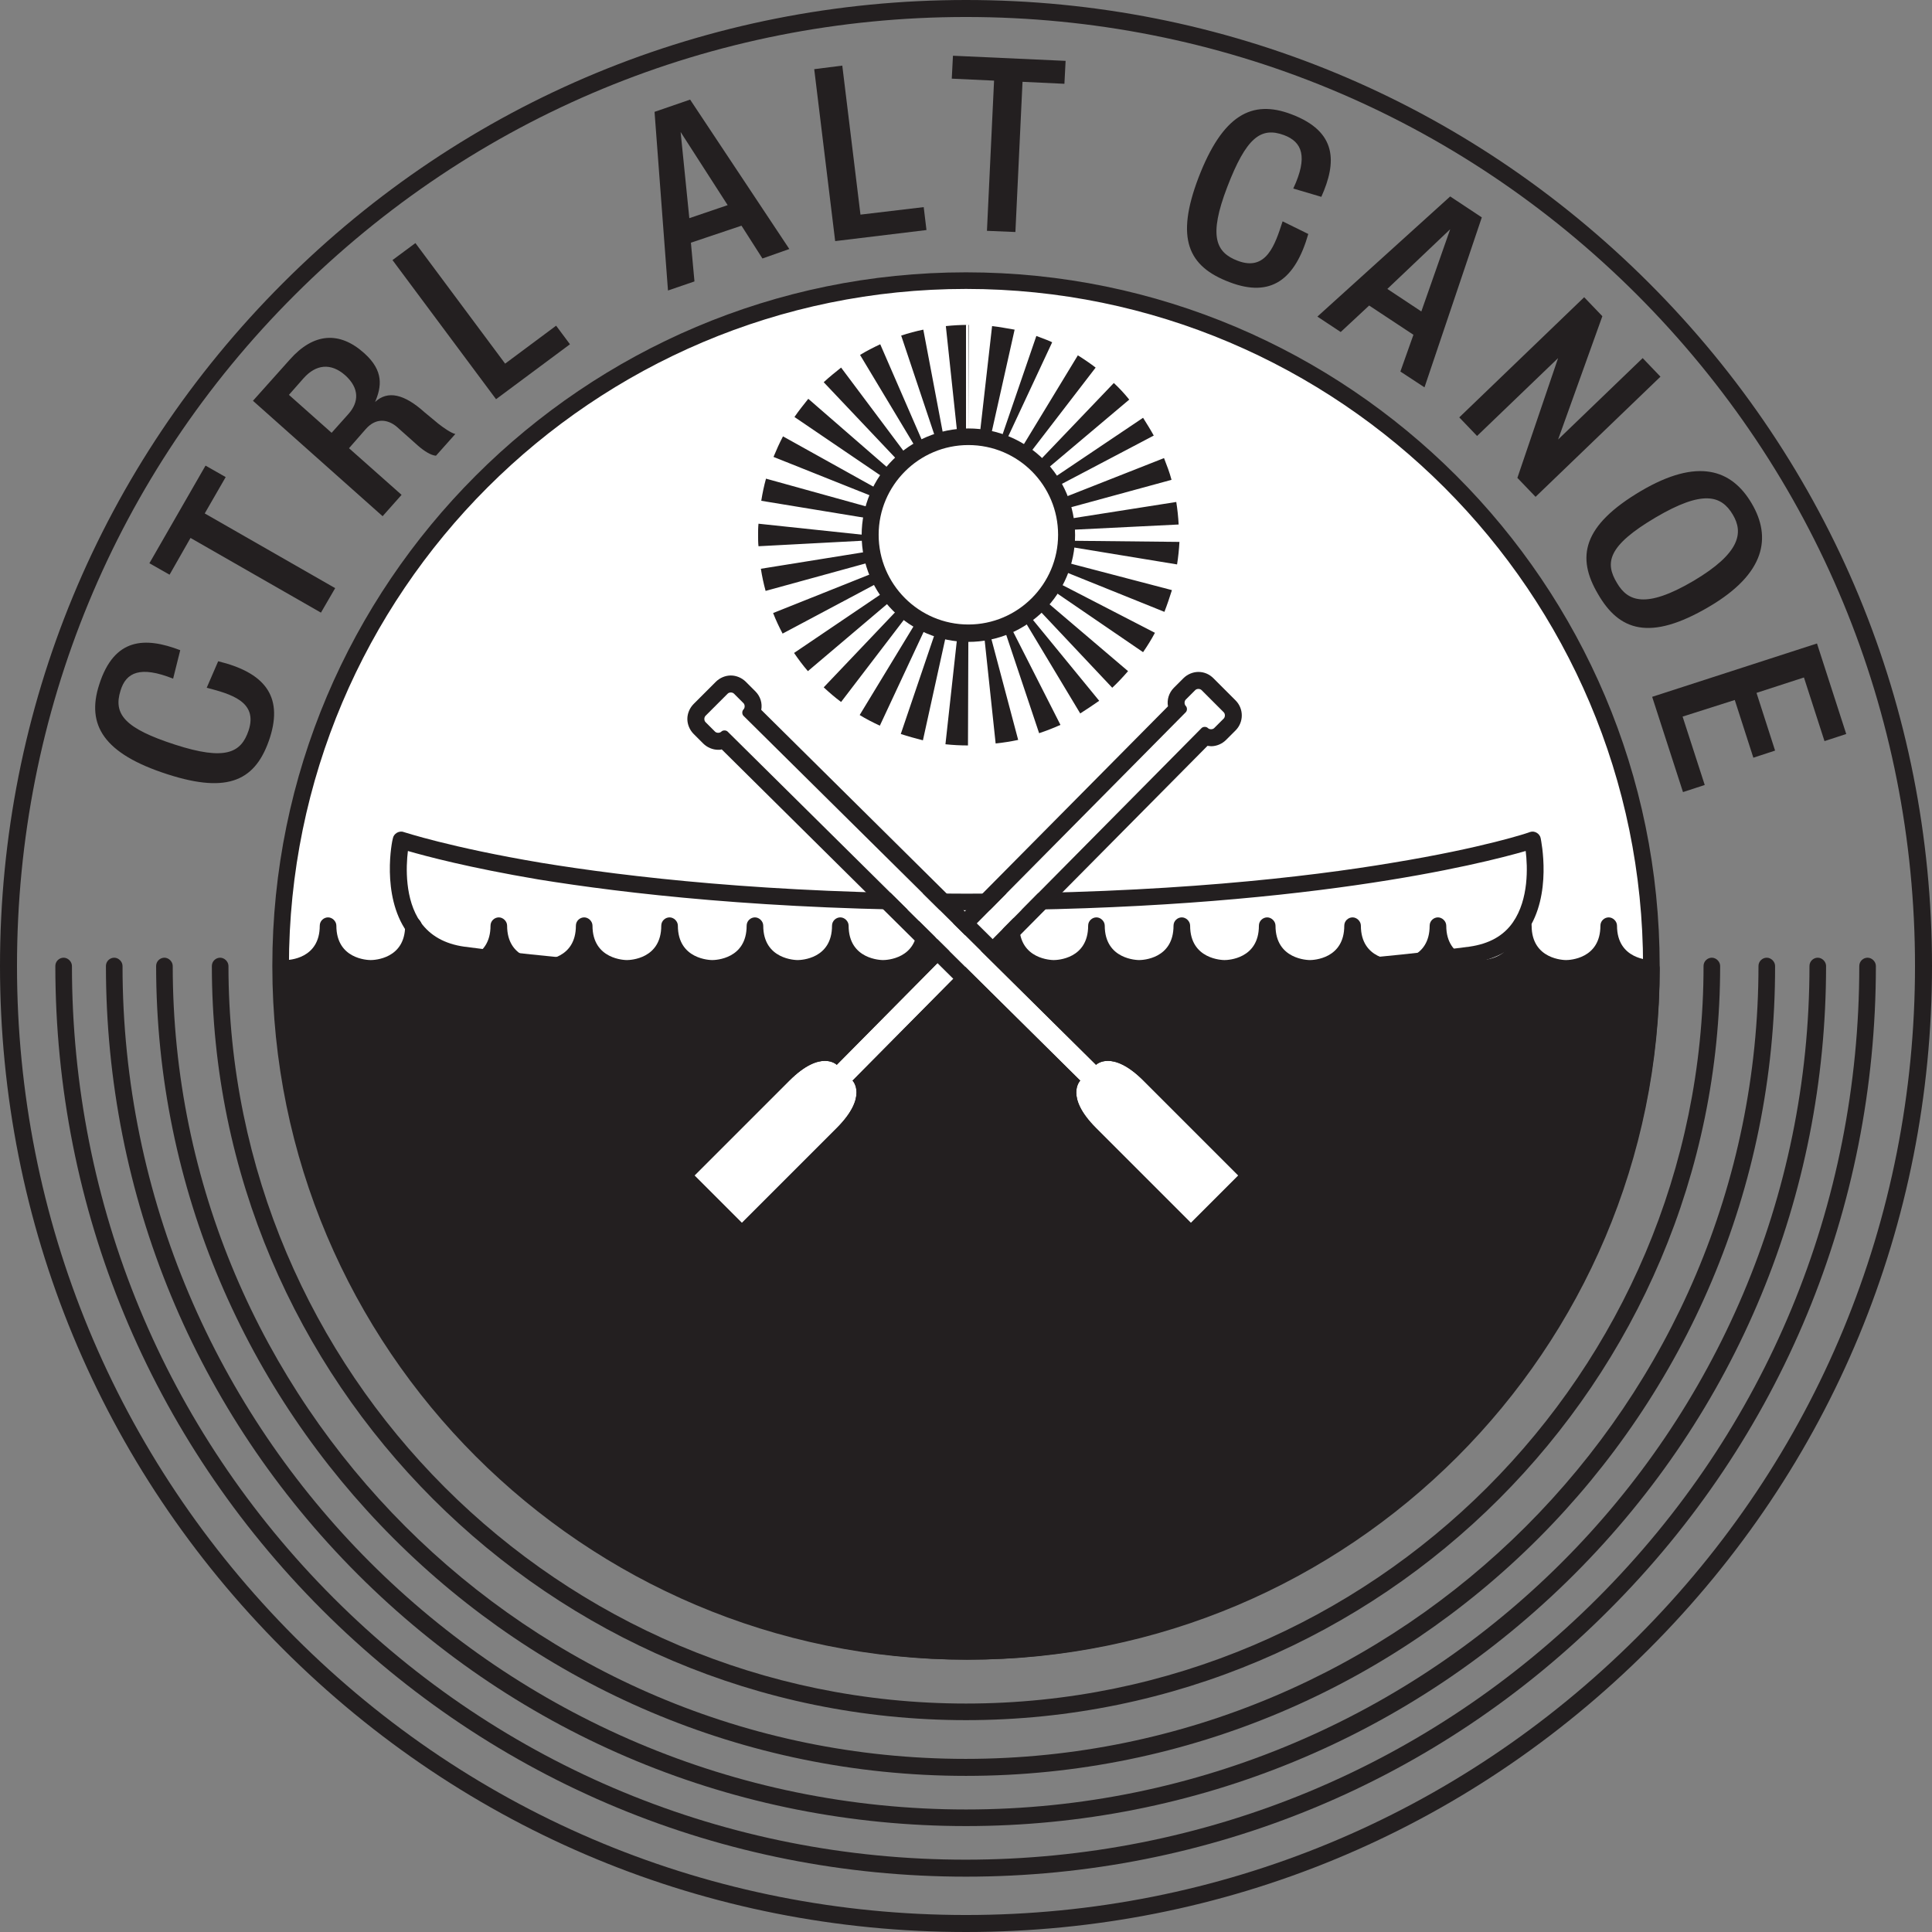 <svg version="1.1" id="Layer_1" xmlns="http://www.w3.org/2000/svg" xmlns:xlink="http://www.w3.org/1999/xlink" x="0px" y="0px" viewBox="61.6 151.6 488.8 488.8" style="enable-background:new 0 0 612 792;" xml:space="preserve">
<rect x="61.6" y="151.6" width="488.8" height="488.8" fill="#808080" stroke="none"/>
<style type="text/css">
	.st0{fill:#FFFFFF;}
	.st1{fill:#231F20;}
</style>
<g>
	<g>
		<circle class="st0" cx="306" cy="396" r="173.4"></circle>
		<path class="st1" d="M306,571.5c-96.8,0-175.5-78.7-175.5-175.5S209.2,220.5,306,220.5S481.5,299.2,481.5,396
			S402.8,571.5,306,571.5z M306,224.7c-94.4,0-171.3,76.8-171.3,171.3S211.6,567.3,306,567.3S477.3,490.4,477.3,396
			S400.4,224.7,306,224.7z"></path>
	</g>
	<g>
		<path class="st1" d="M129.9,338.2c-3.5,10.8-10.4,14.3-25.9,9.3c-16.2-5.2-20.6-12.5-17.3-22.7c3.8-11.9,11.6-12.1,20.5-8.7
			l-1.8,7.2c-8.3-3.3-11.9-1.6-13.3,3c-1.9,6,1.1,9.6,13.8,13.7c12.7,4.1,16.7,2.1,18.6-3.6c2.4-7.3-4.5-9.2-10.6-10.8l2.9-6.7
			C128.3,321.7,133.3,327.5,129.9,338.2z"></path>
		<path class="st1" d="M113.4,281.5l33,18.9l-3.6,6.2l-33-18.9l-5.3,9.3l-5.1-2.9l14.2-24.7l5.1,2.9L113.4,281.5z"></path>
		<path class="st1" d="M171.9,266.9c-1.3-0.1-3-1.2-4.5-2.5c-1-0.9-3.9-3.5-5.5-4.9c-2.1-1.7-5.1-2.4-7.8,0.7l-4.2,4.8l13.3,11.8
			l-4.8,5.4L125.6,253l9.3-10.4c6-6.8,12.6-7.3,18.9-1.6c5,4.5,4.3,8.5,2.7,12.3c3.2-3,7.4-2,12.5,2.6c1.3,1.1,2.7,2.2,3.5,2.9
			c1.4,1.1,3.3,2.4,4.3,2.6L171.9,266.9z M138.4,247.3l-3.7,4.2l10.8,9.6l4.2-4.7c2.8-3.1,2.8-6.6-0.7-9.8
			C145.3,243.3,141.5,243.8,138.4,247.3z"></path>
		<path class="st1" d="M187.1,252.6l-26.2-35.2l5.8-4.3l22.7,30.5l12.9-9.6l3.5,4.7L187.1,252.6z"></path>
		<path class="st1" d="M254.5,217l-5.3-8.3l-12.8,4.3l0.9,9.8l-6.7,2.3l-3.4-45.2l9-3.1l25.1,37.8L254.5,217z M233.8,185l2.2,21.8
			l9.7-3.3L233.8,185z"></path>
		<path class="st1" d="M272.9,212.6l-5.3-43.5l7.1-0.9l4.6,37.7l16-1.9l0.7,5.8L272.9,212.6z"></path>
		<path class="st1" d="M320.3,172.3l-1.8,38l-7.2-0.3l1.8-38l-10.7-0.5l0.3-5.8l28.5,1.3l-0.3,5.8L320.3,172.3z"></path>
		<path class="st1" d="M372.7,223c-10.6-4-13.7-11.1-7.9-26.4c6.1-15.9,13.5-19.9,23.5-16.1c11.7,4.4,11.5,12.2,7.6,20.9l-7.1-2.1
			c3.8-8.1,2.2-11.8-2.3-13.5c-5.9-2.2-9.6,0.6-14.4,13.1s-2.9,16.6,2.7,18.7c7.2,2.7,9.4-4.1,11.3-10l6.5,3.2
			C389.3,222.3,383.2,227,372.7,223z"></path>
		<path class="st1" d="M415.9,245.6l3.3-9.3l-11.2-7.4l-7.2,6.7l-5.9-3.9l33.6-30.4l8,5.3l-14.5,43L415.9,245.6z M428.5,209.6
			l-15.9,15.1l8.6,5.7L428.5,209.6z"></path>
		<path class="st1" d="M445.5,272.5l10.3-30.3l-20.5,19.7l-4.5-4.7l31.6-30.4l4.6,4.8l-11.2,31.2l21.4-20.6l4.5,4.7l-31.6,30.4
			L445.5,272.5z"></path>
		<path class="st1" d="M465.9,301.9c-5.5-9.3-4-17.3,10.9-26.1c14.3-8.4,22.9-5.5,28,3.2c5,8.5,3.5,17.7-10.8,26.1
			C478.9,314,471.2,311.1,465.9,301.9z M500,281.8c-2.9-4.9-7.6-6.3-19.5,0.7c-12.2,7.2-12.9,11.5-9.8,16.6
			c2.7,4.6,7.2,6.6,19.3-0.5C502,291.5,502.7,286.3,500,281.8z"></path>
		<path class="st1" d="M479.6,327.9l41.7-13.5l7.4,22.9l-5.5,1.8L518,323l-12,3.9l4.7,14.6l-5.5,1.8l-4.7-14.6l-13.2,4.2l5.6,17.3
			l-5.5,1.8L479.6,327.9z"></path>
	</g>
	<path class="st1" d="M306,640.4c-65.3,0-126.6-25.4-172.8-71.6C87,522.6,61.6,461.3,61.6,396S87,269.4,133.2,223.2
		s107.5-71.6,172.8-71.6s126.6,25.4,172.8,71.6c46.2,46.2,71.6,107.5,71.6,172.8S525,522.6,478.8,568.8
		C432.6,615,371.3,640.4,306,640.4z M306,155.9c-64.1,0-124.4,25-169.8,70.3S65.9,331.9,65.9,396c0,64.1,25,124.4,70.3,169.8
		c45.4,45.4,105.7,70.3,169.8,70.3c64.1,0,124.4-25,169.8-70.3c45.4-45.4,70.3-105.7,70.3-169.8c0-64.1-25-124.4-70.3-169.8
		C430.4,180.8,370.1,155.9,306,155.9z"></path>
	<path class="st1" d="M306,613.6c-58.1,0-112.8-22.6-153.9-63.7C111,508.8,88.4,454.1,88.4,396c0-1.2,1-2.1,2.1-2.1s2.1,1,2.1,2.1
		c0,117.6,95.7,213.4,213.4,213.4c117.6,0,213.4-95.7,213.4-213.4c0-1.2,1-2.1,2.1-2.1s2.1,1,2.1,2.1c0,58.1-22.6,112.8-63.7,153.9
		C418.8,591,364.1,613.6,306,613.6z"></path>
	<path class="st1" d="M306,626.4c-61.5,0-119.4-24-162.9-67.5C99.6,515.4,75.6,457.5,75.6,396c0-1.2,1-2.1,2.1-2.1s2.1,1,2.1,2.1
		c0,60.4,23.5,117.2,66.2,159.9c42.7,42.7,99.5,66.2,159.9,66.2s117.2-23.5,159.9-66.2c42.7-42.7,66.2-99.5,66.2-159.9
		c0-1.2,1-2.1,2.1-2.1s2.1,1,2.1,2.1c0,61.5-24,119.4-67.5,162.9C425.4,602.4,367.5,626.4,306,626.4z"></path>
	<path class="st1" d="M306,600.9c-113,0-204.9-91.9-204.9-204.9c0-1.2,1-2.1,2.1-2.1s2.1,1,2.1,2.1c0,110.6,90,200.6,200.6,200.6
		c110.6,0,200.6-90,200.6-200.6c0-1.2,1-2.1,2.1-2.1s2.1,1,2.1,2.1C510.9,509,419,600.9,306,600.9z"></path>
	<path class="st1" d="M306,586.8c-105.2,0-190.8-85.6-190.8-190.8c0-1.2,1-2.1,2.1-2.1s2.1,1,2.1,2.1
		c0,102.9,83.7,186.6,186.6,186.6c102.9,0,186.6-83.7,186.6-186.6c0-1.2,1-2.1,2.1-2.1s2.1,1,2.1,2.1
		C496.8,501.2,411.2,586.8,306,586.8z"></path>
	<g>
		<path class="st0" d="M306.5,402.1c36.9,0,102.7-5.6,127.3-8.9c21.3-2.9,15.6-29,15.6-29s-45.8,15.6-142.9,15.6H306
			c-97.2,0-142.9-15.6-142.9-15.6s-5.6,26.1,15.6,29c24.6,3.4,90.5,8.9,127.3,8.9H306.5z"></path>
		<path class="st1" d="M306.5,404.2H306c-38.4,0-104.4-5.8-127.6-9c-6.1-0.8-10.8-3.5-13.9-7.9c-6.5-9.3-3.7-23.1-3.5-23.6
			c0.1-0.6,0.5-1.1,1-1.4c0.5-0.3,1.2-0.4,1.7-0.2c0.1,0,11.7,3.9,34.9,7.8c21.4,3.5,57.4,7.8,107.4,7.8h0.4
			c49.9,0,86-4.2,107.4-7.8c23.2-3.8,34.8-7.7,34.9-7.8c0.6-0.2,1.2-0.1,1.7,0.2c0.5,0.3,0.9,0.8,1,1.4c0.1,0.6,3,14.3-3.5,23.6
			c-3.1,4.4-7.8,7.1-13.9,7.9C410.9,398.4,344.9,404.2,306.5,404.2z M164.8,366.9c-0.5,4-0.8,12.3,3.2,18c2.4,3.4,6.1,5.5,11,6.2
			c23,3.1,88.8,8.9,127,8.9h0.4c38.2,0,104-5.8,127-8.9c4.9-0.7,8.6-2.7,11-6.2c4-5.8,3.7-14,3.2-18c-10.7,3.1-57,15-141.2,15H306
			c-50.3,0-86.6-4.3-108.2-7.8C180.1,371.1,169.3,368.2,164.8,366.9z"></path>
	</g>
	<g>
		<path class="st1" d="M133.8,396.6c0,95.4,77.4,172.8,172.8,172.8S479.4,492,479.4,396.6c0,0-10.8,0-10.8-10.8
			c0,10.8-10.8,10.8-10.8,10.8s-10.8,0-10.8-10.8c0,10.8-10.8,10.8-10.8,10.8s-10.8,0-10.8-10.8c0,10.8-10.8,10.8-10.8,10.8
			s-10.8,0-10.8-10.8c0,10.8-10.8,10.8-10.8,10.8s-10.8,0-10.8-10.8c0,10.8-10.8,10.8-10.8,10.8s-10.8,0-10.8-10.8
			c0,10.8-10.8,10.8-10.8,10.8s-10.8,0-10.8-10.8c0,10.8-10.8,10.8-10.8,10.8s-10.8,0-10.8-10.8c0,10.8-10.8,10.8-10.8,10.8
			s-10.8,0-10.8-10.8c0,10.8-10.8,10.8-10.8,10.8s-10.8,0-10.8-10.8c0,10.8-10.8,10.8-10.8,10.8s-10.8,0-10.8-10.8
			c0,10.8-10.8,10.8-10.8,10.8s-10.8,0-10.8-10.8c0,10.8-10.8,10.8-10.8,10.8s-10.8,0-10.8-10.8c0,10.8-10.8,10.8-10.8,10.8
			s-10.8,0-10.8-10.8c0,10.8-10.8,10.8-10.8,10.8s-10.8,0-10.8-10.8c0,10.8-10.8,10.8-10.8,10.8s-10.8,0-10.8-10.8
			C144.6,396.6,133.8,396.6,133.8,396.6z"></path>
		<path class="st1" d="M306.6,571.5c-96.5,0-174.9-78.5-174.9-174.9c0-1.2,0.9-2.1,2.1-2.1l0,0c0.9,0,8.7-0.3,8.7-8.7
			c0-1.2,1-2.1,2.1-2.1s2.1,1,2.1,2.1c0,8.4,7.8,8.7,8.7,8.7c0.9,0,8.7-0.3,8.7-8.7c0-1.2,1-2.1,2.1-2.1s2.1,1,2.1,2.1
			c0,8.4,7.8,8.7,8.7,8.7c0.9,0,8.7-0.3,8.7-8.7c0-1.2,1-2.1,2.1-2.1s2.1,1,2.1,2.1c0,8.4,7.8,8.7,8.7,8.7c0.9,0,8.7-0.3,8.7-8.7
			c0-1.2,1-2.1,2.1-2.1s2.1,1,2.1,2.1c0,8.6,8.3,8.7,8.7,8.7c0.9,0,8.7-0.3,8.7-8.7c0-1.2,1-2.1,2.1-2.1s2.1,1,2.1,2.1
			c0,8.6,8.3,8.7,8.7,8.7c0.9,0,8.7-0.3,8.7-8.7c0-1.2,1-2.1,2.1-2.1s2.1,1,2.1,2.1c0,8.6,8.3,8.7,8.7,8.7c0.9,0,8.7-0.3,8.7-8.7
			c0-1.2,1-2.1,2.1-2.1s2.1,1,2.1,2.1c0,8.6,8.3,8.7,8.7,8.7c0.9,0,8.7-0.3,8.7-8.7c0-1.2,1-2.1,2.1-2.1s2.1,1,2.1,2.1
			c0,8.6,8.3,8.7,8.7,8.7c0.9,0,8.7-0.3,8.7-8.7c0-1.2,1-2.1,2.1-2.1s2.1,1,2.1,2.1c0,8.6,8.3,8.7,8.7,8.7c0.9,0,8.7-0.3,8.7-8.7
			c0-1.2,1-2.1,2.1-2.1s2.1,1,2.1,2.1c0,8.6,8.3,8.7,8.7,8.7c0.9,0,8.7-0.3,8.7-8.7c0-1.2,1-2.1,2.1-2.1s2.1,1,2.1,2.1
			c0,8.6,8.3,8.7,8.7,8.7c0.9,0,8.7-0.3,8.7-8.7c0-1.2,1-2.1,2.1-2.1s2.1,1,2.1,2.1c0,8.6,8.3,8.7,8.7,8.7c0.9,0,8.7-0.3,8.7-8.7
			c0-1.2,1-2.1,2.1-2.1s2.1,1,2.1,2.1c0,8.6,8.3,8.7,8.7,8.7c0.9,0,8.7-0.3,8.7-8.7c0-1.2,1-2.1,2.1-2.1s2.1,1,2.1,2.1
			c0,8.6,8.3,8.7,8.7,8.7c0.9,0,8.7-0.3,8.7-8.7c0-1.2,1-2.1,2.1-2.1s2.1,1,2.1,2.1c0,8.6,8.3,8.7,8.7,8.7c0.9,0,8.7-0.3,8.7-8.7
			c0-1.2,1-2.1,2.1-2.1s2.1,1,2.1,2.1c0,8.6,8.3,8.7,8.7,8.7c1.2,0,2.1,1,2.1,2.1C481.5,493.1,403.1,571.5,306.6,571.5z
			 M135.9,398.5c1,93.2,77.2,168.7,170.7,168.7s169.6-75.5,170.7-168.7c-2.9-0.5-6.4-1.9-8.7-5.2c-2.8,4.1-7.7,5.4-10.8,5.4
			c-3.1,0-8-1.3-10.8-5.3c-3.6,5.3-10.7,5.3-10.8,5.3c-3.1,0-8-1.3-10.8-5.4c-2.8,4.1-7.7,5.4-10.8,5.4c-3.1,0-8-1.3-10.8-5.3
			c-3.6,5.3-10.7,5.3-10.8,5.3c-3.1,0-8-1.3-10.8-5.4c-2.8,4.1-7.7,5.4-10.8,5.4c-3.1,0-8-1.3-10.8-5.3c-3.6,5.3-10.7,5.3-10.8,5.3
			c-3.1,0-8-1.3-10.8-5.4c-2.8,4.1-7.7,5.4-10.8,5.4c-3.1,0-8-1.3-10.8-5.3c-3.6,5.3-10.7,5.3-10.8,5.3c-3.1,0-8-1.3-10.8-5.3
			c-3.6,5.3-10.7,5.3-10.8,5.3c-3.1,0-8-1.3-10.8-5.3c-3.6,5.3-10.7,5.3-10.8,5.3c-3.1,0-8-1.3-10.8-5.3c-3.6,5.3-10.7,5.3-10.8,5.3
			c-3.1,0-8-1.3-10.8-5.3c-3.6,5.3-10.7,5.3-10.8,5.3c-3.1,0-8-1.3-10.8-5.4c-2.8,4.1-7.7,5.4-10.8,5.4c-0.1,0-7.2-0.1-10.8-5.3
			c-2.8,4.1-7.7,5.3-10.8,5.3c-0.1,0-7.2-0.1-10.8-5.3c-2.8,4.1-7.7,5.3-10.8,5.3c-0.1,0-7.2-0.1-10.8-5.3
			C142.4,396.6,138.8,398.1,135.9,398.5z"></path>
	</g>
	<g>
		<path class="st0" d="M273.3,421l88.3-89.2c0.4-0.4,0.4-1.2,0-1.6l0,0c-0.4-0.4-0.4-1.2,0-1.6l2.4-2.4c0.4-0.4,1.2-0.4,1.6,0
			l5.6,5.6c0.4,0.4,0.4,1.2,0,1.6l-2.4,2.4c-0.4,0.4-1.2,0.4-1.6,0l0,0c-0.4-0.4-1.2-0.4-1.6,0L277.3,425c0,0,4,4-4,12l-24,24
			l-12-12c0,0,16-16,24-24C269.3,417,273.3,421,273.3,421z"></path>
		<path class="st1" d="M364.8,325.9c0.3,0,0.6,0.1,0.8,0.3l5.6,5.6c0.4,0.4,0.4,1.2,0,1.6l-2.4,2.4c-0.2,0.2-0.5,0.3-0.8,0.3
			s-0.6-0.1-0.8-0.3s-0.5-0.3-0.8-0.3c-0.3,0-0.6,0.1-0.8,0.3L277.3,425c0,0,4,4-4,12l-24,24l-12-12c0,0,16-16,24-24c4-4,7-5,9-5
			c2,0,3,1,3,1l88.3-89.2c0.4-0.4,0.4-1.2,0-1.6l0,0c-0.4-0.4-0.4-1.2,0-1.6l2.4-2.4C364.2,326,364.5,325.9,364.8,325.9
			 M364.8,321.6c-1.4,0-2.8,0.6-3.8,1.6l-2.4,2.4c-1.3,1.3-1.8,3.1-1.5,4.7l-84.8,85.6c-0.6-0.1-1.3-0.2-2-0.2
			c-3.8,0-7.9,2.1-12,6.2l-24,24l-3,3l3,3l12,12l3,3l3-3l24-24c6.1-6.1,6.7-10.9,6-14l84.8-85.6c0.3,0,0.6,0.1,0.9,0.1
			c1.4,0,2.8-0.6,3.8-1.6l2.4-2.4c2.1-2.1,2.1-5.5,0-7.6l-5.6-5.6C367.6,322.2,366.3,321.6,364.8,321.6L364.8,321.6z"></path>
	</g>
	<g>
		<path class="st0" d="M334.9,425l-89.2-88.3c-0.4-0.4-1.2-0.4-1.6,0l0,0c-0.4,0.4-1.2,0.4-1.6,0l-2.4-2.4c-0.4-0.4-0.4-1.2,0-1.6
			l5.6-5.6c0.4-0.4,1.2-0.4,1.6,0l2.4,2.4c0.4,0.4,0.4,1.2,0,1.6l0,0c-0.4,0.4-0.4,1.2,0,1.6l89.2,88.3c0,0,4-4,12,4l24,24l-12,12
			c0,0-16-16-24-24S334.9,425,334.9,425z"></path>
		<path class="st1" d="M246.5,326.8c0.3,0,0.6,0.1,0.8,0.3l2.4,2.4c0.4,0.4,0.4,1.2,0,1.6c-0.4,0.4-0.4,1.2,0,1.6l89.2,88.3
			c0,0,1-1,3-1c2,0,5,1,9,5l24,24l-12,12c0,0-16-16-24-24s-4-12-4-12l-89.2-88.3c-0.2-0.2-0.5-0.3-0.8-0.3c-0.3,0-0.6,0.1-0.8,0.3
			l0,0c-0.2,0.2-0.5,0.3-0.8,0.3c-0.3,0-0.6-0.1-0.8-0.3l-2.4-2.4c-0.4-0.4-0.4-1.2,0-1.6l5.6-5.6
			C245.9,326.9,246.2,326.8,246.5,326.8 M246.5,322.5c-1.4,0-2.8,0.6-3.8,1.6l-5.6,5.6c-1,1-1.6,2.4-1.6,3.8c0,1.4,0.6,2.8,1.6,3.8
			l2.4,2.4c1,1,2.4,1.6,3.8,1.6c0.3,0,0.6,0,0.9-0.1l85.6,84.8c-0.7,3.1,0,7.9,6,14l24,24l3,3l3-3l12-12l3-3l-3-3l-24-24
			c-4.1-4.1-8.2-6.2-12-6.2c-0.7,0-1.4,0.1-2,0.2l-85.6-84.8c0.3-1.7-0.2-3.4-1.5-4.7l-2.4-2.4C249.3,323.1,247.9,322.5,246.5,322.5
			L246.5,322.5z"></path>
	</g>
	<g>
		<g>
			<circle class="st0" cx="306.6" cy="287" r="24.9"></circle>
			<path class="st1" d="M306.6,314c-14.9,0-27-12.1-27-27s12.1-27,27-27s27,12.1,27,27S321.5,314,306.6,314z M306.6,264.2
				c-12.5,0-22.7,10.2-22.7,22.7s10.2,22.7,22.7,22.7s22.7-10.2,22.7-22.7S319.2,264.2,306.6,264.2z"></path>
		</g>
		<path class="st1" d="M306.6,233.8c-1.9,0-3.8,0.1-5.7,0.3l3,28.2c0.7-0.1,1.4-0.1,2.1-0.1c0,0,0,0,0,0c0,0,0,0,0,0c0,0,0,0,0,0
			c0,0,0,0,0,0c0,0,0,0,0,0c0,0,0,0,0,0c0,0,0,0,0,0c0,0,0,0,0,0c0,0,0,0,0,0c0,0,0,0,0,0c0,0,0,0,0,0c0,0,0,0,0,0c0,0,0,0,0,0
			c0,0,0,0,0,0c0,0,0,0,0,0c0,0,0,0,0,0c0,0,0,0,0,0c0,0,0,0,0,0c0,0,0,0,0,0c0,0,0,0,0,0c0,0,0,0,0,0c0,0,0,0,0,0c0,0,0,0,0,0
			c0,0,0,0,0,0c0,0,0,0,0,0c0,0,0,0,0,0c0,0,0,0,0,0c0,0,0,0,0,0l0,0V233.8L306.6,233.8z M295.2,235c-1.9,0.4-3.8,0.9-5.6,1.5
			l9,26.9c0.1,0,0.3-0.1,0.4-0.1c0,0,0,0,0,0c0,0,0,0,0,0c0,0,0,0,0,0c0,0,0,0,0,0c0,0,0,0,0,0c0,0,0,0,0,0c0,0,0,0,0,0c0,0,0,0,0,0
			c0,0,0,0,0,0c0,0,0,0,0,0c0,0,0,0,0,0c0,0,0,0,0,0c0.4-0.1,0.8-0.2,1.2-0.3c0,0,0,0,0,0c0,0,0,0,0,0c0,0,0,0,0,0c0,0,0,0,0,0
			c0,0,0,0,0,0c0,0,0,0,0,0c0,0,0,0,0,0c0,0,0.1,0,0.1,0c0,0,0,0,0,0c0,0,0,0,0,0c0,0,0,0,0,0c0,0,0,0,0,0c0,0,0,0,0,0c0,0,0,0,0,0
			c0,0,0,0,0,0c0,0,0,0,0,0c0,0,0,0,0,0c0,0,0,0,0,0c0,0,0,0,0,0c0,0,0,0,0,0c0,0,0,0,0,0c0,0,0,0,0,0c0,0,0,0,0,0c0,0,0,0,0,0
			c0.1,0,0.1,0,0.2,0L295.2,235L295.2,235z M284.3,238.7c-1.7,0.8-3.5,1.7-5.1,2.7l14.6,24.3c0,0,0,0,0,0c0,0,0,0,0,0c0,0,0,0,0,0
			c0,0,0,0,0,0c0,0,0,0,0,0c0,0,0,0,0,0c0,0,0.1,0,0.1-0.1c0,0,0,0,0,0c0,0,0,0,0,0c0,0,0,0,0,0c0,0,0,0,0,0c0,0,0,0,0,0
			c0,0,0,0,0,0c0,0,0,0,0,0c0,0,0,0,0,0c0,0,0,0,0,0c0,0,0,0,0,0c0,0,0,0,0,0c0,0,0,0,0,0c0,0,0,0,0,0c0,0,0,0,0,0c0,0,0,0,0,0
			c0,0,0,0,0,0c0,0,0,0,0,0c0,0,0,0,0,0c0,0,0,0,0,0c0,0,0,0,0,0c0,0,0,0,0,0c0,0,0,0,0,0c0,0,0,0,0,0c0,0,0,0,0,0c0,0,0,0,0,0
			c0,0,0,0,0,0c0,0,0,0,0,0c0,0,0,0,0,0c0,0,0,0,0,0c0,0,0,0,0,0c0.1,0,0.1-0.1,0.2-0.1c0,0,0,0,0,0c0.5-0.3,1-0.5,1.5-0.8
			L284.3,238.7L284.3,238.7z M274.4,244.6c-1.5,1.2-3,2.4-4.4,3.7l19.5,20.6c0.3-0.3,0.6-0.6,1-0.9c0,0,0,0,0,0c0,0,0,0,0,0l0,0
			c0,0,0,0,0,0l0,0c0.1,0,0.1-0.1,0.2-0.1c0,0,0,0,0,0c0,0,0,0,0,0c0,0,0,0,0,0c0,0,0,0,0,0c0,0,0,0,0,0c0,0,0,0,0,0l0,0
			c0.2-0.2,0.5-0.4,0.7-0.6L274.4,244.6L274.4,244.6z M266.1,252.5c-1.2,1.5-2.4,3-3.5,4.6l23.4,15.9c0.1-0.2,0.3-0.4,0.4-0.6
			c0,0,0,0,0,0c0.3-0.4,0.5-0.7,0.8-1.1c0,0,0,0,0,0c0,0,0,0,0,0c0,0,0,0,0,0c0,0,0,0,0,0c0,0,0,0,0,0c0,0,0,0,0,0c0,0,0,0,0,0
			c0,0,0,0,0.1-0.1c0,0,0,0,0,0c0,0,0,0,0,0c0,0,0,0,0,0c0,0,0,0,0,0c0,0,0,0,0,0c0,0,0,0,0,0c0,0,0,0,0,0c0,0,0,0,0,0
			c0-0.1,0.1-0.1,0.1-0.2L266.1,252.5L266.1,252.5z M259.7,262c-0.9,1.7-1.7,3.5-2.4,5.2l26.3,10.5c0.1-0.2,0.2-0.5,0.3-0.7
			c0,0,0,0,0,0c0,0,0,0,0,0c0,0,0,0,0,0c0,0,0,0,0,0c0,0,0,0,0,0c0,0,0,0,0,0c0,0,0,0,0,0c0,0,0,0,0,0c0,0,0,0,0,0c0,0,0,0,0,0
			c0,0,0,0,0,0c0,0,0,0,0,0c0,0,0,0,0,0c0,0,0,0,0,0c0,0,0,0,0,0c0,0,0,0,0,0c0,0,0,0,0,0c0,0,0,0,0,0c0,0,0,0,0,0c0,0,0,0,0,0
			c0,0,0,0,0,0c0,0,0,0,0,0c0,0,0,0,0,0c0,0,0,0,0,0c0,0,0,0,0,0c0,0,0,0,0,0c0.2-0.4,0.4-0.8,0.6-1.2L259.7,262L259.7,262z
			 M255.4,272.7c-0.5,1.8-0.9,3.7-1.2,5.6l28,4.6c0.1-0.9,0.3-1.8,0.6-2.6L255.4,272.7L255.4,272.7z M253.5,284.1
			c-0.1,1-0.1,1.9-0.1,2.9c0,0.9,0,1.9,0.1,2.8l28.3-1.5c0,0,0-0.1,0-0.1c0,0,0,0,0,0c0,0,0,0,0,0c0,0,0,0,0,0c0,0,0,0,0,0
			c0,0,0,0,0,0c0,0,0,0,0,0c0,0,0,0,0,0c0,0,0,0,0,0c0,0,0,0,0,0c0,0,0,0,0,0c0,0,0,0,0,0c0,0,0,0,0,0c0-0.2,0-0.3,0-0.5
			c0,0,0,0,0,0c0,0,0,0,0,0c0,0,0,0,0,0c0,0,0,0,0,0c0,0,0,0,0,0c0,0,0,0,0,0c0,0,0,0,0,0c0,0,0,0,0,0c0,0,0,0,0,0c0,0,0,0,0,0
			c0,0,0,0,0,0c0,0,0,0,0,0c0,0,0,0,0,0c0,0,0,0,0,0c0,0,0,0,0,0c0,0,0,0,0,0c0,0,0,0,0,0c0,0,0,0,0,0c0,0,0,0,0,0c0,0,0,0,0,0
			c0,0,0,0,0,0c0,0,0,0,0,0c0,0,0,0,0,0c0,0,0,0,0,0l0,0l0,0l0,0c0,0,0,0,0,0c0,0,0,0,0,0c0,0,0,0,0,0c0,0,0,0,0,0c0,0,0,0,0,0
			c0,0,0,0,0,0c0,0,0,0,0,0c0,0,0,0,0,0c0,0,0,0,0,0c0,0,0,0,0,0c0,0,0,0,0,0c0,0,0,0,0,0c0,0,0,0,0,0c0,0,0,0,0,0c0,0,0,0,0,0
			c0,0,0,0,0,0c0,0,0,0,0,0c0,0,0,0,0,0c0,0,0,0,0,0c0,0,0,0,0,0c0,0,0,0,0,0c0-0.1,0-0.2,0-0.3v0c0,0,0,0,0,0c0,0,0,0,0,0
			c0,0,0,0,0,0c0,0,0,0,0,0c0,0,0,0,0,0c0,0,0,0,0,0c0,0,0,0,0,0c0,0,0,0,0,0c0,0,0,0,0,0c0,0,0,0,0,0c0,0,0,0,0,0c0,0,0,0,0,0
			c0,0,0,0,0,0c0,0,0,0,0,0c0,0,0,0,0,0c0,0,0,0,0,0c0,0,0,0,0,0c0-0.1,0-0.2,0-0.3L253.5,284.1L253.5,284.1z M282.1,291l-28,4.5
			c0.3,1.9,0.7,3.8,1.2,5.6l27.3-7.5c-0.1-0.5-0.3-1-0.4-1.5l0,0c0,0,0,0,0,0c0,0,0,0,0,0c0,0,0,0,0,0c0,0,0,0,0,0c0,0,0,0,0,0
			c0,0,0,0,0,0c0,0,0,0,0,0c0,0,0,0,0,0c0,0,0,0,0,0c0,0,0,0,0,0c0,0,0,0,0,0c0,0,0,0,0,0c0,0,0,0,0,0c0,0,0,0,0,0c0,0,0,0,0,0
			c0,0,0,0,0,0c0,0,0,0,0,0c0,0,0,0,0,0c0,0,0,0,0,0c0,0,0,0,0,0c0,0,0,0,0,0c0,0,0,0,0,0c0,0,0,0,0,0c0,0,0,0,0,0c0,0,0,0,0,0
			c0,0,0,0,0,0c0,0,0,0,0,0c0,0,0,0,0,0c0,0,0,0,0,0c0,0,0,0,0,0c0,0,0,0,0,0C282.1,291.3,282.1,291.1,282.1,291L282.1,291z
			 M283.5,296.2l-26.3,10.5c0.7,1.8,1.5,3.5,2.4,5.2l25-13.3c-0.1-0.2-0.2-0.4-0.3-0.7c0,0,0,0,0,0c0,0,0,0,0,0c0,0,0,0,0,0
			c0,0,0,0,0,0c0,0,0,0,0,0c0,0,0,0,0,0c0,0,0,0,0,0c0,0,0,0,0,0c0,0,0,0,0,0c0,0,0,0,0,0c0,0,0,0,0,0c0,0,0,0,0,0
			C284,297.2,283.7,296.7,283.5,296.2L283.5,296.2z M286,300.9l-23.5,15.9c1.1,1.6,2.2,3.1,3.5,4.6l21.6-18.3
			c-0.1-0.1-0.1-0.1-0.2-0.2c0,0,0,0,0,0c0,0,0,0,0,0c0,0,0,0,0,0c0,0,0,0,0,0c0,0,0,0,0,0c0,0,0,0,0,0c0,0,0,0,0,0c0,0,0,0,0,0
			c0,0,0,0,0,0c0,0,0,0,0,0c0,0,0,0,0,0c0,0,0,0,0,0c0,0-0.1-0.1-0.1-0.1c0,0,0,0,0,0c0,0,0,0,0,0c0,0,0,0,0,0
			C286.8,302,286.4,301.4,286,300.9L286,300.9z M289.5,305L270,325.5c1.4,1.3,2.9,2.6,4.4,3.7l17.2-22.5c-0.2-0.2-0.4-0.3-0.6-0.5
			l0,0c0,0,0,0,0,0c0,0,0,0,0,0c0,0,0,0,0,0c0,0,0,0,0,0c0,0,0,0,0,0c0,0,0,0,0,0c0,0,0,0,0,0c0,0,0,0,0,0c0,0,0,0,0,0c0,0,0,0,0,0
			c0,0,0,0,0,0c0,0,0,0,0,0c0,0,0,0,0,0c0,0,0,0,0,0c0,0,0,0,0,0c0,0,0,0,0,0c0,0,0,0,0,0c0,0,0,0,0,0c0,0,0,0,0,0
			C290.2,305.7,289.9,305.3,289.5,305L289.5,305z M293.8,308.3l-14.7,24.2c1.6,1,3.4,1.9,5.1,2.7l12-25.7c-0.2-0.1-0.4-0.2-0.6-0.3
			c0,0,0,0,0,0c0,0,0,0,0,0c0,0,0,0,0,0c0,0,0,0,0,0c0,0,0,0,0,0c0,0,0,0,0,0c0,0,0,0,0,0c0,0,0,0,0,0c0,0,0,0,0,0c0,0,0,0,0,0
			c0,0,0,0-0.1,0c0,0,0,0,0,0c0,0,0,0,0,0c0,0,0,0,0,0c0,0,0,0,0,0c0,0,0,0,0,0c0,0,0,0,0,0c0,0,0,0,0,0c0,0,0,0,0,0c0,0,0,0,0,0
			c0,0,0,0,0,0c0,0,0,0,0,0c-0.1,0-0.2-0.1-0.2-0.1l0,0c0,0,0,0,0,0c0,0,0,0,0,0c0,0,0,0,0,0c0,0,0,0,0,0c-0.1,0-0.1-0.1-0.2-0.1
			c0,0,0,0,0,0c0,0,0,0,0,0c0,0,0,0,0,0c0,0,0,0,0,0c0,0,0,0,0,0c0,0,0,0,0,0c0,0,0,0,0,0c0,0,0,0,0,0c0,0,0,0,0,0c0,0,0,0,0,0
			c0,0,0,0,0,0c0,0,0,0,0,0c0,0,0,0,0,0c0,0,0,0,0,0c0,0,0,0,0,0c0,0,0,0,0,0c0,0,0,0,0,0c0,0,0,0,0,0c0,0,0,0,0,0c0,0,0,0,0,0
			c0,0,0,0,0,0c0,0,0,0,0,0c0,0,0,0,0,0c0,0,0,0,0,0C294.1,308.4,293.9,308.4,293.8,308.3L293.8,308.3z M298.6,310.5l-9.1,26.8
			c1.8,0.6,3.7,1.1,5.6,1.6l6.1-27.7c-0.5-0.1-0.9-0.2-1.4-0.3c0,0,0,0,0,0c0,0,0,0,0,0c0,0,0,0,0,0c0,0,0,0,0,0c0,0,0,0,0,0
			c0,0,0,0,0,0c0,0,0,0,0,0c-0.1,0-0.1,0-0.2,0c0,0,0,0,0,0c0,0,0,0,0,0c0,0,0,0,0,0c0,0,0,0,0,0c0,0,0,0,0,0c0,0,0,0,0,0
			c0,0,0,0,0,0c0,0,0,0,0,0c0,0,0,0,0,0c0,0,0,0,0,0c0,0,0,0,0,0c0,0,0,0,0,0c0,0,0,0,0,0c0,0,0,0,0,0c0,0,0,0,0,0c0,0,0,0,0,0
			c0,0-0.1,0-0.1,0l0,0c0,0,0,0,0,0c0,0,0,0,0,0c0,0,0,0,0,0c0,0,0,0,0,0c0,0,0,0,0,0c0,0,0,0,0,0c0,0,0,0,0,0c0,0,0,0,0,0
			c0,0,0,0,0,0c0,0,0,0,0,0c0,0,0,0,0,0c0,0,0,0,0,0c0,0,0,0,0,0c0,0,0,0,0,0c0,0,0,0,0,0c0,0,0,0,0,0
			C298.9,310.6,298.8,310.6,298.6,310.5C298.7,310.6,298.7,310.6,298.6,310.5C298.7,310.6,298.7,310.6,298.6,310.5
			C298.7,310.6,298.7,310.6,298.6,310.5C298.7,310.5,298.7,310.5,298.6,310.5C298.7,310.5,298.7,310.5,298.6,310.5
			C298.7,310.5,298.7,310.5,298.6,310.5L298.6,310.5z M303.9,311.7l-3.1,28.2c1.9,0.2,3.8,0.3,5.7,0.3l0.1-28.3c0,0-0.1,0-0.1,0
			c0,0,0,0,0,0c0,0,0,0,0,0c0,0,0,0,0,0c0,0,0,0,0,0c0,0,0,0,0,0c0,0,0,0,0,0c0,0,0,0,0,0c0,0,0,0,0,0c0,0,0,0,0,0c0,0,0,0,0,0
			c0,0,0,0,0,0c-0.1,0-0.1,0-0.2,0c0,0,0,0,0,0c0,0,0,0,0,0c0,0,0,0,0,0c0,0,0,0,0,0c0,0,0,0,0,0c0,0,0,0,0,0c0,0,0,0,0,0
			c0,0,0,0,0,0c0,0,0,0,0,0c0,0,0,0,0,0c0,0,0,0,0,0c0,0,0,0,0,0c0,0,0,0,0,0c0,0,0,0,0,0c0,0,0,0,0,0c0,0,0,0,0,0c0,0,0,0,0,0
			c0,0,0,0,0,0c0,0,0,0,0,0c0,0,0,0,0,0c0,0,0,0,0,0c0,0,0,0,0,0c0,0,0,0,0,0c0,0,0,0,0,0c0,0,0,0,0,0c0,0,0,0,0,0c0,0,0,0,0,0
			c0,0,0,0,0,0c0,0,0,0,0,0c0,0,0,0,0,0c0,0,0,0,0,0c0,0,0,0,0,0c0,0,0,0,0,0c0,0,0,0,0,0c0,0,0,0,0,0c0,0,0,0,0,0c0,0,0,0,0,0
			c0,0,0,0,0,0c0,0,0,0,0,0c0,0,0,0,0,0c0,0,0,0,0,0c0,0,0,0,0,0c0,0,0,0,0,0c0,0,0,0,0,0c0,0,0,0,0,0c0,0,0,0,0,0c0,0,0,0,0,0
			c0,0,0,0,0,0c0,0,0,0,0,0c0,0,0,0,0,0c0,0,0,0,0,0c0,0,0,0,0,0c0,0,0,0,0,0c0,0,0,0,0,0c0,0,0,0,0,0c0,0,0,0,0,0c0,0,0,0,0,0
			c0,0,0,0,0,0c0,0,0,0,0,0c0,0,0,0,0,0c0,0,0,0,0,0c-0.1,0-0.2,0-0.2,0c0,0,0,0,0,0c0,0,0,0,0,0c0,0,0,0,0,0c0,0,0,0,0,0
			c0,0,0,0,0,0c0,0,0,0,0,0c0,0,0,0,0,0c0,0,0,0,0,0c0,0,0,0,0,0c0,0,0,0,0,0c0,0,0,0,0,0c0,0,0,0,0,0c0,0,0,0,0,0c0,0,0,0,0,0
			c0,0,0,0,0,0c0,0,0,0,0,0c0,0,0,0,0,0C304.1,311.7,304,311.7,303.9,311.7L303.9,311.7z M311.9,311.3c-0.3,0.1-0.5,0.1-0.8,0.2
			c0,0,0,0,0,0c0,0,0,0,0,0c0,0,0,0,0,0c0,0,0,0,0,0c0,0,0,0,0,0c0,0,0,0,0,0c0,0,0,0,0,0c0,0,0,0,0,0c0,0,0,0,0,0c0,0,0,0,0,0
			c0,0,0,0,0,0c0,0,0,0,0,0c0,0,0,0,0,0c0,0,0,0,0,0c0,0,0,0,0,0c0,0,0,0,0,0c0,0,0,0,0,0c0,0,0,0,0,0c0,0,0,0,0,0c0,0,0,0,0,0
			c0,0,0,0,0,0c0,0,0,0,0,0c0,0,0,0,0,0c0,0,0,0,0,0c0,0,0,0,0,0c0,0,0,0,0,0c0,0,0,0,0,0c0,0,0,0,0,0c0,0,0,0,0,0c0,0,0,0,0,0
			c0,0,0,0,0,0c0,0,0,0,0,0c0,0,0,0,0,0c0,0,0,0,0,0c0,0,0,0,0,0c0,0,0,0,0,0c0,0,0,0,0,0c0,0,0,0,0,0c-0.1,0-0.2,0-0.3,0
			c0,0,0,0,0,0c0,0,0,0,0,0c0,0,0,0,0,0c0,0,0,0,0,0c0,0,0,0,0,0c0,0,0,0,0,0c0,0,0,0,0,0c0,0,0,0,0,0c0,0,0,0,0,0c0,0,0,0,0,0
			c0,0,0,0,0,0c-0.1,0-0.2,0-0.2,0c0,0,0,0,0,0c0,0,0,0,0,0c0,0,0,0,0,0c0,0,0,0,0,0c0,0,0,0,0,0c0,0,0,0,0,0c0,0,0,0,0,0
			c0,0,0,0,0,0c0,0,0,0,0,0c0,0,0,0,0,0c0,0,0,0,0,0c0,0,0,0,0,0c0,0,0,0,0,0c0,0,0,0,0,0c0,0,0,0-0.1,0l3,28.2
			c1.9-0.2,3.8-0.5,5.7-0.9L311.9,311.3L311.9,311.3z M317,309.6C317,309.6,317,309.6,317,309.6C317,309.6,317,309.6,317,309.6
			C317,309.6,317,309.6,317,309.6C317,309.6,317,309.6,317,309.6C316.9,309.6,316.9,309.6,317,309.6c-0.1,0.1-0.2,0.1-0.2,0.1
			c0,0,0,0,0,0c0,0,0,0,0,0c0,0,0,0,0,0c0,0,0,0,0,0c0,0,0,0,0,0c0,0,0,0,0,0c0,0,0,0,0,0c0,0,0,0,0,0c0,0,0,0,0,0c0,0,0,0,0,0
			c0,0,0,0,0,0c-0.1,0-0.2,0.1-0.2,0.1c0,0,0,0,0,0c0,0,0,0,0,0c0,0,0,0,0,0c-0.1,0-0.2,0.1-0.3,0.1c0,0,0,0,0,0c0,0,0,0,0,0
			c0,0,0,0,0,0c-0.1,0-0.2,0.1-0.3,0.1c0,0,0,0,0,0c0,0,0,0,0,0c0,0,0,0,0,0c0,0,0,0,0,0c0,0,0,0,0,0c0,0,0,0,0,0c0,0,0,0,0,0
			c-0.1,0-0.1,0.1-0.2,0.1c0,0,0,0,0,0c0,0,0,0,0,0c0,0,0,0,0,0c0,0,0,0,0,0c0,0,0,0,0,0c0,0,0,0,0,0c0,0,0,0,0,0c0,0,0,0,0,0
			c0,0,0,0,0,0c0,0,0,0,0,0c0,0,0,0,0,0c-0.1,0-0.1,0-0.2,0.1c0,0,0,0,0,0c0,0,0,0,0,0c0,0,0,0,0,0c0,0,0,0,0,0c0,0,0,0,0,0
			c0,0,0,0,0,0c0,0,0,0,0,0c0,0,0,0,0,0c0,0,0,0,0,0c0,0,0,0,0,0c0,0,0,0,0,0c0,0,0,0,0,0c0,0,0,0,0,0c0,0-0.1,0-0.1,0c0,0,0,0,0,0
			c0,0,0,0,0,0c0,0,0,0,0,0c0,0,0,0,0,0c0,0,0,0,0,0c0,0,0,0,0,0c0,0,0,0,0,0c0,0,0,0,0,0c0,0,0,0,0,0l9,26.9
			c1.8-0.6,3.6-1.3,5.4-2.1L317,309.6L317,309.6z M321.6,306.8c-0.1,0.1-0.2,0.1-0.3,0.2c0,0,0,0,0,0c0,0,0,0,0,0c0,0,0,0,0,0
			c0,0,0,0,0,0c0,0,0,0,0,0c0,0,0,0,0,0c0,0,0,0,0,0c0,0,0,0,0,0c0,0,0,0,0,0c0,0,0,0,0,0c0,0,0,0,0,0c0,0,0,0,0,0c0,0,0,0,0,0
			c0,0,0,0,0,0c0,0,0,0,0,0c0,0,0,0,0,0c0,0,0,0,0,0c0,0,0,0,0,0c0,0,0,0,0,0c0,0,0,0,0,0c0,0,0,0,0,0c0,0,0,0,0,0c0,0,0,0,0,0
			c0,0,0,0,0,0c0,0,0,0,0,0c0,0,0,0,0,0c0,0,0,0,0,0c0,0,0,0,0,0c0,0-0.1,0.1-0.1,0.1c0,0,0,0,0,0c0,0,0,0,0,0c0,0,0,0,0,0
			c0,0,0,0,0,0c0,0,0,0,0,0c0,0,0,0,0,0l0,0c-0.1,0.1-0.2,0.1-0.2,0.2l0,0c-0.1,0.1-0.2,0.1-0.2,0.2c0,0,0,0,0,0c0,0,0,0,0,0
			c0,0,0,0,0,0c0,0,0,0,0,0c0,0,0,0,0,0c0,0,0,0,0,0c0,0,0,0,0,0c0,0-0.1,0.1-0.1,0.1c0,0,0,0,0,0c0,0,0,0,0,0c0,0,0,0,0,0
			c0,0,0,0,0,0c0,0,0,0,0,0c0,0,0,0,0,0c0,0,0,0,0,0c0,0,0,0,0,0c0,0,0,0,0,0c0,0,0,0,0,0c0,0,0,0,0,0c0,0,0,0,0,0
			c-0.1,0.1-0.2,0.1-0.4,0.2l14.6,24.3c1.6-1,3.2-2.1,4.8-3.2L321.6,306.8L321.6,306.8z M325.5,303.1c-0.6,0.7-1.2,1.3-1.9,1.9
			l19.4,20.6c1.4-1.3,2.7-2.7,4-4.2L325.5,303.1L325.5,303.1z M328.6,298.7c0,0,0,0.1-0.1,0.1c0,0,0,0,0,0c0,0,0,0,0,0c0,0,0,0,0,0
			c0,0,0,0,0,0c0,0,0,0,0,0c0,0,0,0,0,0c0,0,0,0,0,0c0,0,0,0,0,0c0,0,0,0,0,0c0,0,0,0,0,0c0,0,0,0,0,0c0,0,0,0,0,0c0,0,0,0,0,0
			c0,0,0,0,0,0c0,0,0,0,0,0c0,0,0,0,0,0c0,0,0,0,0,0c0,0,0,0,0,0c0,0,0,0,0,0c0,0,0,0,0,0c0,0,0,0,0,0c0,0,0,0,0,0
			c-0.3,0.6-0.7,1.2-1.1,1.8l23.4,16c1.1-1.6,2.1-3.2,3-4.9L328.6,298.7L328.6,298.7z M330.6,293.7c-0.1,0.3-0.2,0.6-0.3,1l0,0
			c0,0,0,0,0,0l0,0c0,0,0,0,0,0c0,0,0,0,0,0c0,0,0,0,0,0c0,0,0,0,0,0c0,0,0,0,0,0c0,0,0,0,0,0c0,0,0,0.1,0,0.1c0,0,0,0,0,0
			c0,0,0,0,0,0c0,0,0,0,0,0c0,0,0,0,0,0c0,0,0,0,0,0c0,0,0,0,0,0c0,0,0,0,0,0c0,0,0,0,0,0c0,0,0,0,0,0c0,0,0,0,0,0c0,0,0,0,0,0
			c0,0,0,0,0,0c0,0,0,0,0,0c0,0,0,0,0,0c-0.1,0.3-0.2,0.7-0.4,1c0,0,0,0,0,0c0,0,0,0,0,0c0,0,0,0,0,0c0,0,0,0,0,0c0,0,0,0,0,0
			l26.3,10.6c0.7-1.8,1.3-3.6,1.9-5.5L330.6,293.7L330.6,293.7z M331.5,288.4c0,0.1,0,0.2,0,0.3l0,0c0,0,0,0,0,0l0,0c0,0,0,0,0,0
			c0,0,0,0,0,0c0,0,0,0,0,0c0,0,0,0,0,0c0,0,0,0,0,0c0,0,0,0,0,0c0,0,0,0,0,0l0,0c0,0.1,0,0.2,0,0.3l0,0c0,0,0,0,0,0c0,0,0,0,0,0
			c0,0,0,0,0,0c0,0,0,0,0,0c0,0,0,0,0,0c0,0,0,0,0,0c0,0,0,0,0,0c0,0,0,0,0,0c0,0,0,0,0,0c0,0,0,0,0,0c0,0,0,0,0,0c0,0,0,0,0,0
			c0,0,0,0,0,0c0,0,0,0,0,0c0,0,0,0,0,0c0,0,0,0,0,0c0,0,0,0,0,0c0,0,0,0,0,0c0,0,0,0,0,0c0,0,0,0,0,0c0,0.1,0,0.1,0,0.2
			c0,0,0,0,0,0c0,0,0,0,0,0c0,0,0,0,0,0c0,0,0,0,0,0c0,0,0,0,0,0c0,0,0,0,0,0c0,0,0,0,0,0c0,0,0,0,0,0c0,0,0,0,0,0c0,0,0,0,0,0
			c0,0,0,0,0,0c0,0,0,0,0,0c0,0,0,0,0,0c0,0,0,0,0,0c0,0,0,0,0,0c0,0,0,0,0,0c0,0,0,0,0,0c0,0,0,0,0,0c0,0,0,0,0,0c0,0,0,0,0,0
			c0,0,0,0,0,0c0,0,0,0,0,0c0,0,0,0,0,0c0,0,0,0,0,0c0,0,0,0.1,0,0.1c0,0,0,0,0,0c0,0,0,0,0,0c0,0,0,0,0,0c0,0,0,0,0,0c0,0,0,0,0,0
			c0,0,0,0,0,0c0,0,0,0,0,0c0,0,0,0,0,0c0,0,0,0,0,0c0,0,0,0,0,0c0,0,0,0,0,0c0,0,0,0,0,0c0,0,0,0,0,0c0,0.2,0,0.3-0.1,0.5l28,4.6
			c0.3-1.9,0.5-3.8,0.6-5.7L331.5,288.4L331.5,288.4z M359.2,278.6l-28,4.4c0.1,0.9,0.2,1.8,0.3,2.7l28.3-1.4
			C359.7,282.4,359.5,280.5,359.2,278.6L359.2,278.6z M356.1,267.5l-26.4,10.4c0.3,0.8,0.6,1.7,0.8,2.6L358,273
			C357.5,271.1,356.8,269.3,356.1,267.5L356.1,267.5z M350.8,257.3l-23.5,15.8c0.1,0.2,0.3,0.4,0.4,0.7c0,0,0,0,0,0c0,0,0,0,0,0
			c0,0,0,0,0,0c0,0,0,0,0,0c0,0,0,0,0,0c0,0,0,0,0,0c0,0,0,0,0,0c0,0,0,0,0,0c0,0,0,0,0,0c0,0,0,0,0,0c0,0,0,0,0,0c0,0,0,0,0,0
			c0,0,0,0,0,0c0,0,0,0,0,0c0,0,0,0,0,0c0,0,0,0,0,0c0,0,0,0,0,0c0,0,0,0,0,0c0,0,0,0,0,0c0,0,0,0,0,0c0,0,0,0,0,0c0,0,0,0,0,0
			c0,0,0,0,0,0c0,0,0,0,0,0c0.2,0.4,0.5,0.8,0.7,1.2l25.1-13.2C352.8,260.5,351.8,258.9,350.8,257.3L350.8,257.3z M343.4,248.5
			L323.8,269c0.6,0.6,1.3,1.3,1.8,2l21.7-18.3C346.1,251.2,344.8,249.8,343.4,248.5L343.4,248.5z M334.3,241.5l-14.7,24.2
			c0,0,0,0,0,0c0.6,0.3,1.1,0.7,1.6,1.1c0,0,0,0,0,0c0,0,0,0,0,0c0,0,0,0,0,0c0,0,0,0,0,0c0,0,0,0,0,0c0,0,0,0,0,0c0,0,0,0,0,0
			c0,0,0,0,0,0c0,0,0,0,0,0c0,0,0,0,0,0c0,0,0,0,0,0c0,0,0,0,0,0c0,0,0,0,0,0l0,0c0.1,0.1,0.2,0.2,0.3,0.3l17.3-22.5
			C337.5,243.6,335.9,242.5,334.3,241.5L334.3,241.5z M323.8,236.6l-9.2,26.8c0.3,0.1,0.6,0.2,0.8,0.3c0,0,0,0,0,0c0,0,0,0,0,0
			c0,0,0,0,0,0c0,0,0,0,0,0c0,0,0,0,0,0c0,0,0,0,0,0c0,0,0,0,0,0c0,0,0,0,0,0c0,0,0,0,0,0c0,0,0,0,0,0c0,0,0,0,0,0c0,0,0.1,0,0.1,0
			c0,0,0,0,0,0c0,0,0,0,0,0c0,0,0,0,0,0c0,0,0,0,0,0c0,0,0,0,0,0c0,0,0,0,0,0c0,0,0,0,0,0c0,0,0,0,0,0c0,0,0,0,0,0c0,0,0,0,0,0
			c0,0,0,0,0,0c0,0,0,0,0,0c0,0,0,0,0,0c0,0,0,0,0,0c0,0,0,0,0,0c0,0,0,0,0.1,0c0,0,0,0,0,0c0,0,0,0,0,0c0,0,0,0,0,0c0,0,0,0,0,0
			c0,0,0,0,0,0c0,0,0,0,0,0c0,0,0,0,0,0c0,0,0,0,0,0c0,0,0,0,0,0c0,0,0,0,0,0c0,0,0,0,0,0c0,0,0,0,0,0c0,0,0,0,0,0c0,0,0,0,0,0
			c0,0,0,0,0,0c0,0,0,0,0,0c0,0,0,0,0,0c0,0,0,0,0,0c0,0,0,0,0,0c0,0,0,0,0,0c0,0,0,0,0,0c0,0,0,0,0,0c0,0,0,0,0,0c0,0,0,0,0,0
			c0,0,0,0,0,0c0,0,0,0,0,0c0,0,0,0,0,0c0,0,0,0,0,0c0,0,0,0,0,0c0,0,0,0,0,0c0,0,0,0,0,0c0,0,0,0,0,0c0,0,0.1,0,0.1,0.1l0,0
			c0,0,0,0,0,0c0,0,0,0,0,0c0,0,0,0,0,0c0,0,0,0,0,0c0,0,0,0,0,0c0,0,0,0,0,0c0,0,0,0,0,0l0,0c0,0,0.1,0,0.1,0.1l12-25.7
			C327.5,238,325.7,237.3,323.8,236.6L323.8,236.6z M312.6,234.1l-3.2,28.2c0,0,0,0,0,0c0.9,0.1,1.8,0.2,2.7,0.4l6.2-27.7
			C316.4,234.7,314.5,234.3,312.6,234.1L312.6,234.1z M306.6,233.8v28.3c0,0,0,0,0,0c0,0,0,0,0,0c0,0,0,0,0,0c0,0,0,0,0,0l0.1-28.3
			L306.6,233.8L306.6,233.8z"></path>
	</g>
</g>
</svg>